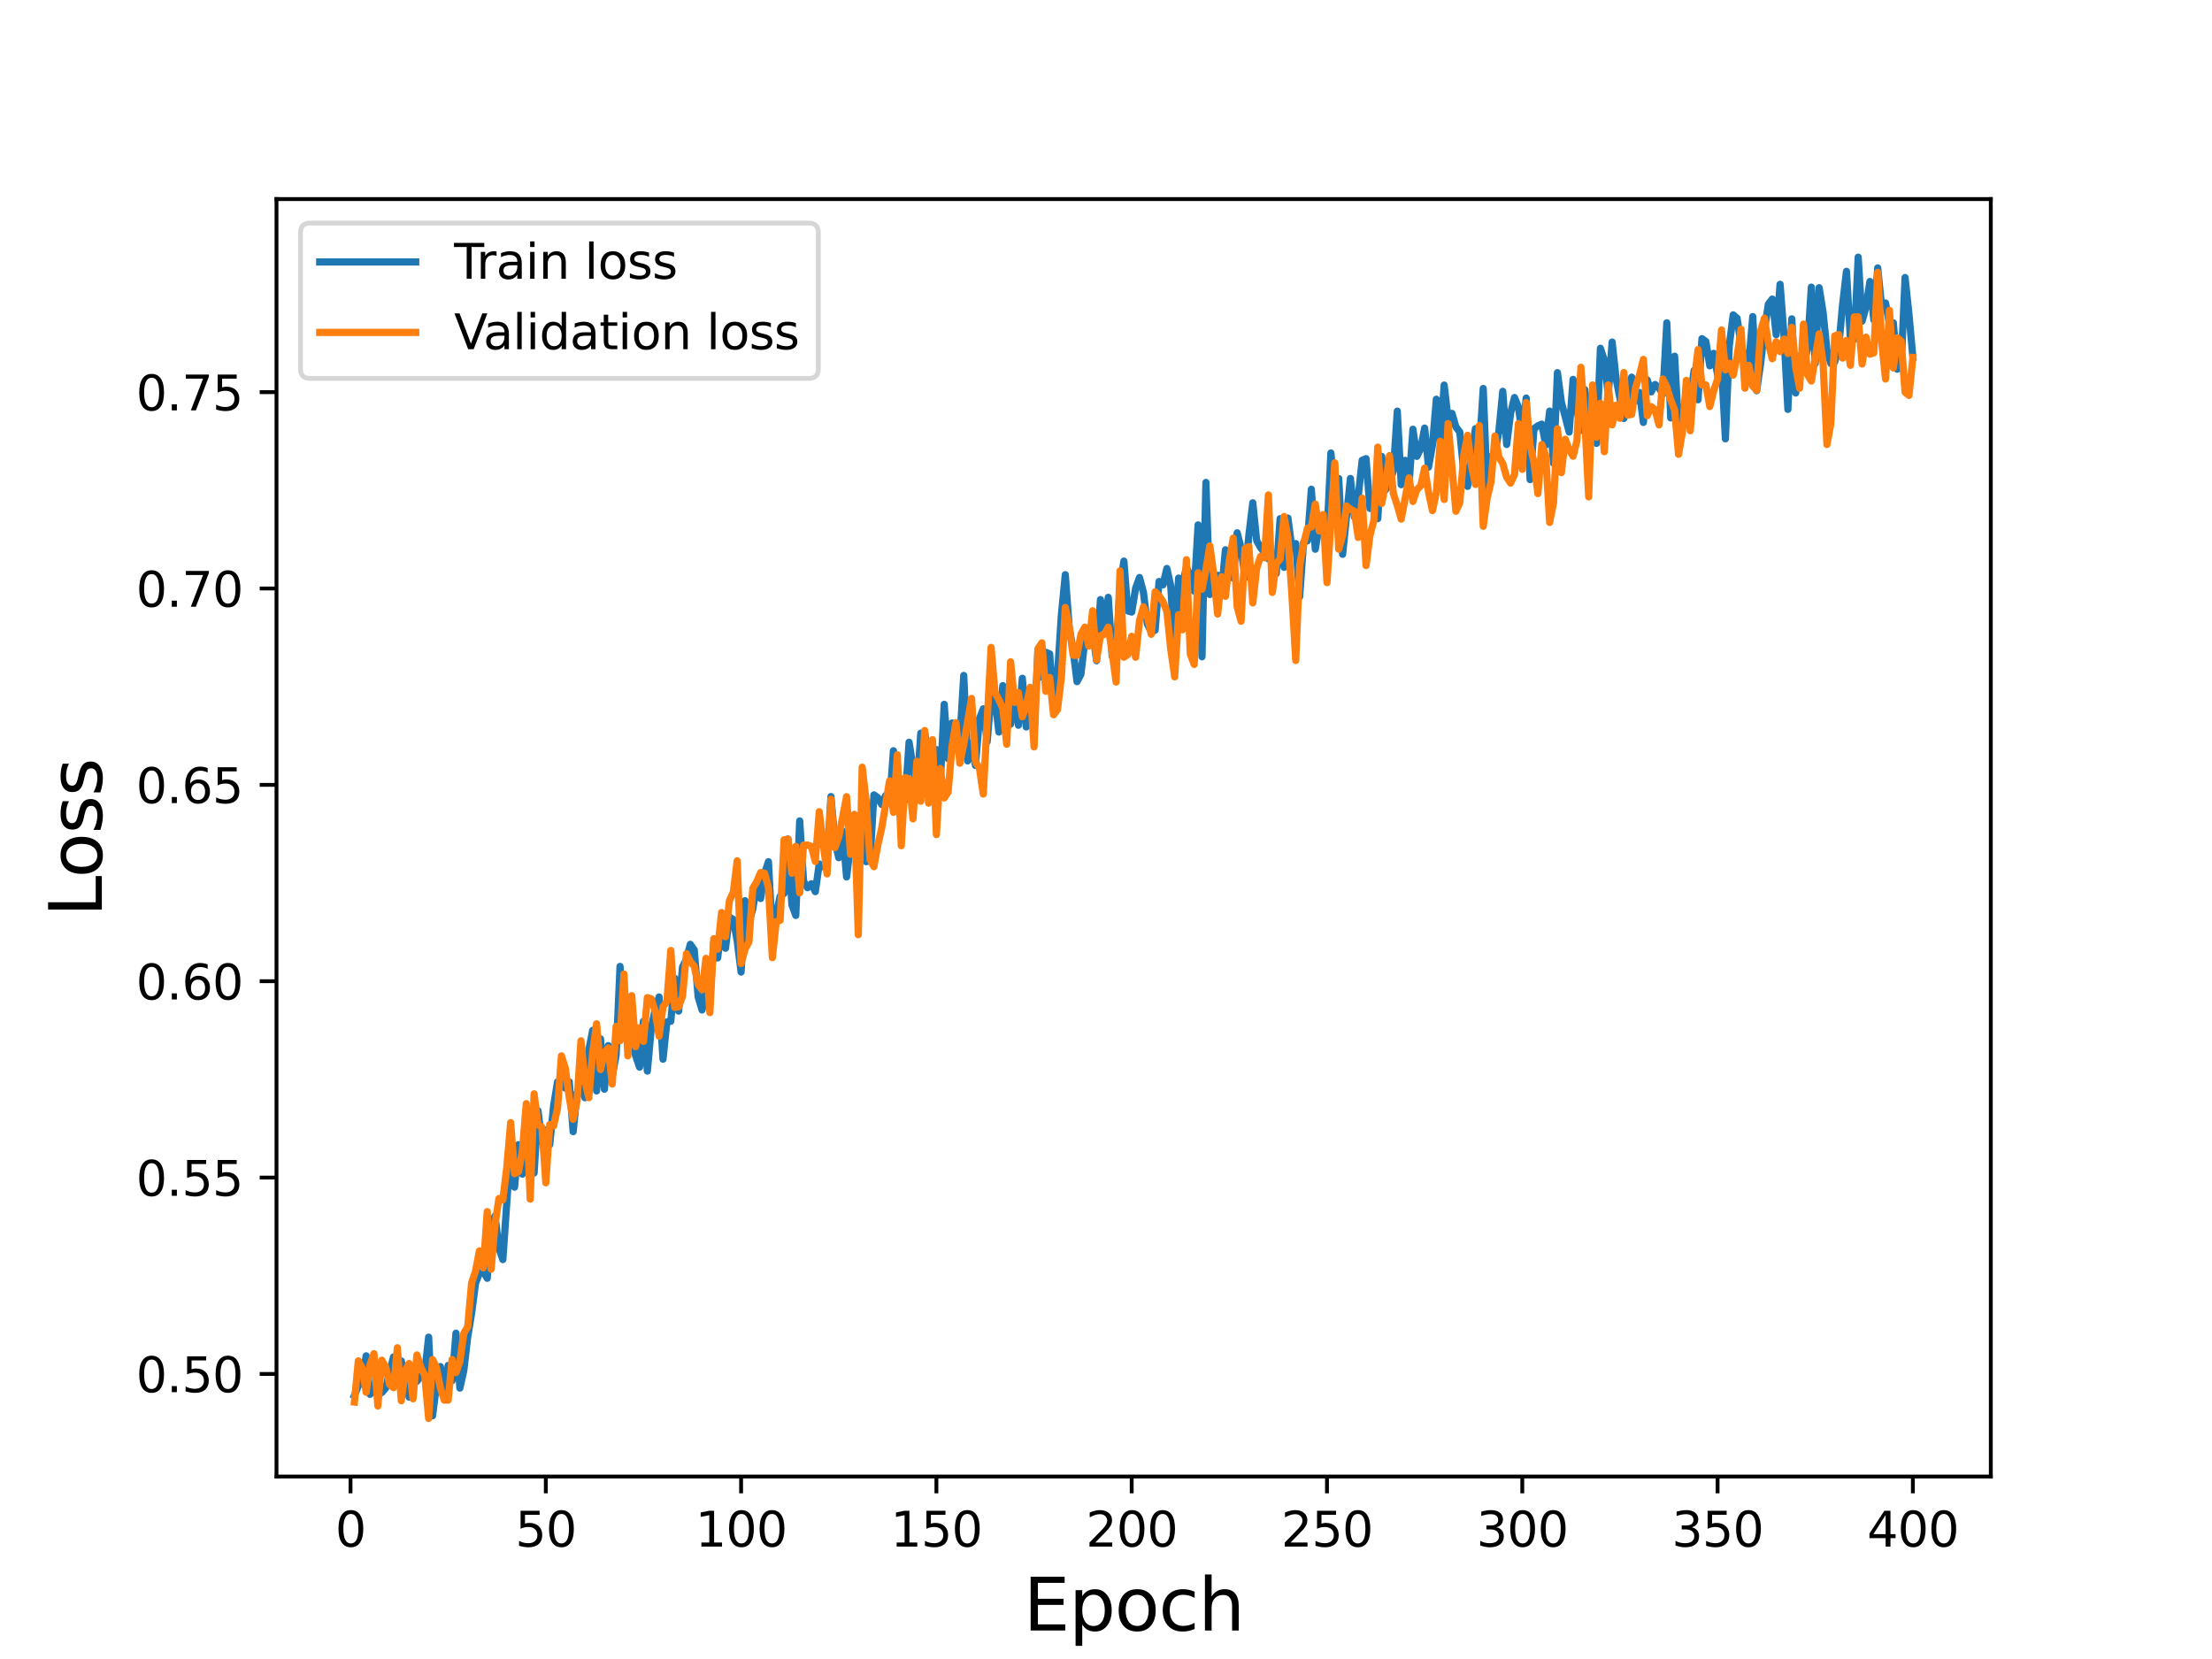 <?xml version="1.0" encoding="utf-8" standalone="no"?>
<!DOCTYPE svg PUBLIC "-//W3C//DTD SVG 1.1//EN"
  "http://www.w3.org/Graphics/SVG/1.1/DTD/svg11.dtd">
<svg height="345.6pt" version="1.1" viewBox="0 0 460.8 345.6" width="460.8pt" xmlns="http://www.w3.org/2000/svg" xmlns:xlink="http://www.w3.org/1999/xlink">
 <defs>
  <style type="text/css">*{stroke-linecap:butt;stroke-linejoin:round;}</style>
 </defs>
 <g id="figure_1">
  <g id="patch_1">
   <path d="M 0 345.6 
L 460.8 345.6 
L 460.8 0 
L 0 0 
z
" style="fill:#ffffff;"/>
  </g>
  <g id="axes_1">
   <g id="patch_2">
    <path d="M 57.6 307.584 
L 414.72 307.584 
L 414.72 41.472 
L 57.6 41.472 
z
" style="fill:#ffffff;"/>
   </g>
   <g id="matplotlib.axis_1">
    <g id="xtick_1">
     <g id="line2d_1">
      <defs>
       <path d="M 0 0 
L 0 3.5 
" id="ma754a94aaa" style="stroke:#000000;stroke-width:0.8;"/>
      </defs>
      <g>
       <use style="stroke:#000000;stroke-width:0.8;" x="73.019" xlink:href="#ma754a94aaa" y="307.584"/>
      </g>
     </g>
     <g id="text_1">
      <!-- 0 -->
      <g transform="translate(69.838 322.182)scale(0.1 -0.1)">
       <defs>
        <path d="M 2034 4250 
Q 1547 4250 1301 3770 
Q 1056 3291 1056 2328 
Q 1056 1369 1301 889 
Q 1547 409 2034 409 
Q 2525 409 2770 889 
Q 3016 1369 3016 2328 
Q 3016 3291 2770 3770 
Q 2525 4250 2034 4250 
z
M 2034 4750 
Q 2819 4750 3233 4129 
Q 3647 3509 3647 2328 
Q 3647 1150 3233 529 
Q 2819 -91 2034 -91 
Q 1250 -91 836 529 
Q 422 1150 422 2328 
Q 422 3509 836 4129 
Q 1250 4750 2034 4750 
z
" id="DejaVuSans-30" transform="scale(0.016)"/>
       </defs>
       <use xlink:href="#DejaVuSans-30"/>
      </g>
     </g>
    </g>
    <g id="xtick_2">
     <g id="line2d_2">
      <g>
       <use style="stroke:#000000;stroke-width:0.8;" x="113.703" xlink:href="#ma754a94aaa" y="307.584"/>
      </g>
     </g>
     <g id="text_2">
      <!-- 50 -->
      <g transform="translate(107.34 322.182)scale(0.1 -0.1)">
       <defs>
        <path d="M 691 4666 
L 3169 4666 
L 3169 4134 
L 1269 4134 
L 1269 2991 
Q 1406 3038 1543 3061 
Q 1681 3084 1819 3084 
Q 2600 3084 3056 2656 
Q 3513 2228 3513 1497 
Q 3513 744 3044 326 
Q 2575 -91 1722 -91 
Q 1428 -91 1123 -41 
Q 819 9 494 109 
L 494 744 
Q 775 591 1075 516 
Q 1375 441 1709 441 
Q 2250 441 2565 725 
Q 2881 1009 2881 1497 
Q 2881 1984 2565 2268 
Q 2250 2553 1709 2553 
Q 1456 2553 1204 2497 
Q 953 2441 691 2322 
L 691 4666 
z
" id="DejaVuSans-35" transform="scale(0.016)"/>
       </defs>
       <use xlink:href="#DejaVuSans-35"/>
       <use x="63.623" xlink:href="#DejaVuSans-30"/>
      </g>
     </g>
    </g>
    <g id="xtick_3">
     <g id="line2d_3">
      <g>
       <use style="stroke:#000000;stroke-width:0.8;" x="154.386" xlink:href="#ma754a94aaa" y="307.584"/>
      </g>
     </g>
     <g id="text_3">
      <!-- 100 -->
      <g transform="translate(144.842 322.182)scale(0.1 -0.1)">
       <defs>
        <path d="M 794 531 
L 1825 531 
L 1825 4091 
L 703 3866 
L 703 4441 
L 1819 4666 
L 2450 4666 
L 2450 531 
L 3481 531 
L 3481 0 
L 794 0 
L 794 531 
z
" id="DejaVuSans-31" transform="scale(0.016)"/>
       </defs>
       <use xlink:href="#DejaVuSans-31"/>
       <use x="63.623" xlink:href="#DejaVuSans-30"/>
       <use x="127.246" xlink:href="#DejaVuSans-30"/>
      </g>
     </g>
    </g>
    <g id="xtick_4">
     <g id="line2d_4">
      <g>
       <use style="stroke:#000000;stroke-width:0.8;" x="195.07" xlink:href="#ma754a94aaa" y="307.584"/>
      </g>
     </g>
     <g id="text_4">
      <!-- 150 -->
      <g transform="translate(185.526 322.182)scale(0.1 -0.1)">
       <use xlink:href="#DejaVuSans-31"/>
       <use x="63.623" xlink:href="#DejaVuSans-35"/>
       <use x="127.246" xlink:href="#DejaVuSans-30"/>
      </g>
     </g>
    </g>
    <g id="xtick_5">
     <g id="line2d_5">
      <g>
       <use style="stroke:#000000;stroke-width:0.8;" x="235.753" xlink:href="#ma754a94aaa" y="307.584"/>
      </g>
     </g>
     <g id="text_5">
      <!-- 200 -->
      <g transform="translate(226.209 322.182)scale(0.1 -0.1)">
       <defs>
        <path d="M 1228 531 
L 3431 531 
L 3431 0 
L 469 0 
L 469 531 
Q 828 903 1448 1529 
Q 2069 2156 2228 2338 
Q 2531 2678 2651 2914 
Q 2772 3150 2772 3378 
Q 2772 3750 2511 3984 
Q 2250 4219 1831 4219 
Q 1534 4219 1204 4116 
Q 875 4013 500 3803 
L 500 4441 
Q 881 4594 1212 4672 
Q 1544 4750 1819 4750 
Q 2544 4750 2975 4387 
Q 3406 4025 3406 3419 
Q 3406 3131 3298 2873 
Q 3191 2616 2906 2266 
Q 2828 2175 2409 1742 
Q 1991 1309 1228 531 
z
" id="DejaVuSans-32" transform="scale(0.016)"/>
       </defs>
       <use xlink:href="#DejaVuSans-32"/>
       <use x="63.623" xlink:href="#DejaVuSans-30"/>
       <use x="127.246" xlink:href="#DejaVuSans-30"/>
      </g>
     </g>
    </g>
    <g id="xtick_6">
     <g id="line2d_6">
      <g>
       <use style="stroke:#000000;stroke-width:0.8;" x="276.437" xlink:href="#ma754a94aaa" y="307.584"/>
      </g>
     </g>
     <g id="text_6">
      <!-- 250 -->
      <g transform="translate(266.893 322.182)scale(0.1 -0.1)">
       <use xlink:href="#DejaVuSans-32"/>
       <use x="63.623" xlink:href="#DejaVuSans-35"/>
       <use x="127.246" xlink:href="#DejaVuSans-30"/>
      </g>
     </g>
    </g>
    <g id="xtick_7">
     <g id="line2d_7">
      <g>
       <use style="stroke:#000000;stroke-width:0.8;" x="317.12" xlink:href="#ma754a94aaa" y="307.584"/>
      </g>
     </g>
     <g id="text_7">
      <!-- 300 -->
      <g transform="translate(307.576 322.182)scale(0.1 -0.1)">
       <defs>
        <path d="M 2597 2516 
Q 3050 2419 3304 2112 
Q 3559 1806 3559 1356 
Q 3559 666 3084 287 
Q 2609 -91 1734 -91 
Q 1441 -91 1130 -33 
Q 819 25 488 141 
L 488 750 
Q 750 597 1062 519 
Q 1375 441 1716 441 
Q 2309 441 2620 675 
Q 2931 909 2931 1356 
Q 2931 1769 2642 2001 
Q 2353 2234 1838 2234 
L 1294 2234 
L 1294 2753 
L 1863 2753 
Q 2328 2753 2575 2939 
Q 2822 3125 2822 3475 
Q 2822 3834 2567 4026 
Q 2313 4219 1838 4219 
Q 1578 4219 1281 4162 
Q 984 4106 628 3988 
L 628 4550 
Q 988 4650 1302 4700 
Q 1616 4750 1894 4750 
Q 2613 4750 3031 4423 
Q 3450 4097 3450 3541 
Q 3450 3153 3228 2886 
Q 3006 2619 2597 2516 
z
" id="DejaVuSans-33" transform="scale(0.016)"/>
       </defs>
       <use xlink:href="#DejaVuSans-33"/>
       <use x="63.623" xlink:href="#DejaVuSans-30"/>
       <use x="127.246" xlink:href="#DejaVuSans-30"/>
      </g>
     </g>
    </g>
    <g id="xtick_8">
     <g id="line2d_8">
      <g>
       <use style="stroke:#000000;stroke-width:0.8;" x="357.804" xlink:href="#ma754a94aaa" y="307.584"/>
      </g>
     </g>
     <g id="text_8">
      <!-- 350 -->
      <g transform="translate(348.26 322.182)scale(0.1 -0.1)">
       <use xlink:href="#DejaVuSans-33"/>
       <use x="63.623" xlink:href="#DejaVuSans-35"/>
       <use x="127.246" xlink:href="#DejaVuSans-30"/>
      </g>
     </g>
    </g>
    <g id="xtick_9">
     <g id="line2d_9">
      <g>
       <use style="stroke:#000000;stroke-width:0.8;" x="398.487" xlink:href="#ma754a94aaa" y="307.584"/>
      </g>
     </g>
     <g id="text_9">
      <!-- 400 -->
      <g transform="translate(388.944 322.182)scale(0.1 -0.1)">
       <defs>
        <path d="M 2419 4116 
L 825 1625 
L 2419 1625 
L 2419 4116 
z
M 2253 4666 
L 3047 4666 
L 3047 1625 
L 3713 1625 
L 3713 1100 
L 3047 1100 
L 3047 0 
L 2419 0 
L 2419 1100 
L 313 1100 
L 313 1709 
L 2253 4666 
z
" id="DejaVuSans-34" transform="scale(0.016)"/>
       </defs>
       <use xlink:href="#DejaVuSans-34"/>
       <use x="63.623" xlink:href="#DejaVuSans-30"/>
       <use x="127.246" xlink:href="#DejaVuSans-30"/>
      </g>
     </g>
    </g>
    <g id="text_10">
     <!-- Epoch -->
     <g transform="translate(213.194 339.66)scale(0.15 -0.15)">
      <defs>
       <path d="M 628 4666 
L 3578 4666 
L 3578 4134 
L 1259 4134 
L 1259 2753 
L 3481 2753 
L 3481 2222 
L 1259 2222 
L 1259 531 
L 3634 531 
L 3634 0 
L 628 0 
L 628 4666 
z
" id="DejaVuSans-45" transform="scale(0.016)"/>
       <path d="M 1159 525 
L 1159 -1331 
L 581 -1331 
L 581 3500 
L 1159 3500 
L 1159 2969 
Q 1341 3281 1617 3432 
Q 1894 3584 2278 3584 
Q 2916 3584 3314 3078 
Q 3713 2572 3713 1747 
Q 3713 922 3314 415 
Q 2916 -91 2278 -91 
Q 1894 -91 1617 61 
Q 1341 213 1159 525 
z
M 3116 1747 
Q 3116 2381 2855 2742 
Q 2594 3103 2138 3103 
Q 1681 3103 1420 2742 
Q 1159 2381 1159 1747 
Q 1159 1113 1420 752 
Q 1681 391 2138 391 
Q 2594 391 2855 752 
Q 3116 1113 3116 1747 
z
" id="DejaVuSans-70" transform="scale(0.016)"/>
       <path d="M 1959 3097 
Q 1497 3097 1228 2736 
Q 959 2375 959 1747 
Q 959 1119 1226 758 
Q 1494 397 1959 397 
Q 2419 397 2687 759 
Q 2956 1122 2956 1747 
Q 2956 2369 2687 2733 
Q 2419 3097 1959 3097 
z
M 1959 3584 
Q 2709 3584 3137 3096 
Q 3566 2609 3566 1747 
Q 3566 888 3137 398 
Q 2709 -91 1959 -91 
Q 1206 -91 779 398 
Q 353 888 353 1747 
Q 353 2609 779 3096 
Q 1206 3584 1959 3584 
z
" id="DejaVuSans-6f" transform="scale(0.016)"/>
       <path d="M 3122 3366 
L 3122 2828 
Q 2878 2963 2633 3030 
Q 2388 3097 2138 3097 
Q 1578 3097 1268 2742 
Q 959 2388 959 1747 
Q 959 1106 1268 751 
Q 1578 397 2138 397 
Q 2388 397 2633 464 
Q 2878 531 3122 666 
L 3122 134 
Q 2881 22 2623 -34 
Q 2366 -91 2075 -91 
Q 1284 -91 818 406 
Q 353 903 353 1747 
Q 353 2603 823 3093 
Q 1294 3584 2113 3584 
Q 2378 3584 2631 3529 
Q 2884 3475 3122 3366 
z
" id="DejaVuSans-63" transform="scale(0.016)"/>
       <path d="M 3513 2113 
L 3513 0 
L 2938 0 
L 2938 2094 
Q 2938 2591 2744 2837 
Q 2550 3084 2163 3084 
Q 1697 3084 1428 2787 
Q 1159 2491 1159 1978 
L 1159 0 
L 581 0 
L 581 4863 
L 1159 4863 
L 1159 2956 
Q 1366 3272 1645 3428 
Q 1925 3584 2291 3584 
Q 2894 3584 3203 3211 
Q 3513 2838 3513 2113 
z
" id="DejaVuSans-68" transform="scale(0.016)"/>
      </defs>
      <use xlink:href="#DejaVuSans-45"/>
      <use x="63.184" xlink:href="#DejaVuSans-70"/>
      <use x="126.66" xlink:href="#DejaVuSans-6f"/>
      <use x="187.842" xlink:href="#DejaVuSans-63"/>
      <use x="242.822" xlink:href="#DejaVuSans-68"/>
     </g>
    </g>
   </g>
   <g id="matplotlib.axis_2">
    <g id="ytick_1">
     <g id="line2d_10">
      <defs>
       <path d="M 0 0 
L -3.5 0 
" id="mbd2eccfd4d" style="stroke:#000000;stroke-width:0.8;"/>
      </defs>
      <g>
       <use style="stroke:#000000;stroke-width:0.8;" x="57.6" xlink:href="#mbd2eccfd4d" y="286.216"/>
      </g>
     </g>
     <g id="text_11">
      <!-- 0.50 -->
      <g transform="translate(28.334 290.015)scale(0.1 -0.1)">
       <defs>
        <path d="M 684 794 
L 1344 794 
L 1344 0 
L 684 0 
L 684 794 
z
" id="DejaVuSans-2e" transform="scale(0.016)"/>
       </defs>
       <use xlink:href="#DejaVuSans-30"/>
       <use x="63.623" xlink:href="#DejaVuSans-2e"/>
       <use x="95.41" xlink:href="#DejaVuSans-35"/>
       <use x="159.033" xlink:href="#DejaVuSans-30"/>
      </g>
     </g>
    </g>
    <g id="ytick_2">
     <g id="line2d_11">
      <g>
       <use style="stroke:#000000;stroke-width:0.8;" x="57.6" xlink:href="#mbd2eccfd4d" y="245.311"/>
      </g>
     </g>
     <g id="text_12">
      <!-- 0.55 -->
      <g transform="translate(28.334 249.11)scale(0.1 -0.1)">
       <use xlink:href="#DejaVuSans-30"/>
       <use x="63.623" xlink:href="#DejaVuSans-2e"/>
       <use x="95.41" xlink:href="#DejaVuSans-35"/>
       <use x="159.033" xlink:href="#DejaVuSans-35"/>
      </g>
     </g>
    </g>
    <g id="ytick_3">
     <g id="line2d_12">
      <g>
       <use style="stroke:#000000;stroke-width:0.8;" x="57.6" xlink:href="#mbd2eccfd4d" y="204.406"/>
      </g>
     </g>
     <g id="text_13">
      <!-- 0.60 -->
      <g transform="translate(28.334 208.205)scale(0.1 -0.1)">
       <defs>
        <path d="M 2113 2584 
Q 1688 2584 1439 2293 
Q 1191 2003 1191 1497 
Q 1191 994 1439 701 
Q 1688 409 2113 409 
Q 2538 409 2786 701 
Q 3034 994 3034 1497 
Q 3034 2003 2786 2293 
Q 2538 2584 2113 2584 
z
M 3366 4563 
L 3366 3988 
Q 3128 4100 2886 4159 
Q 2644 4219 2406 4219 
Q 1781 4219 1451 3797 
Q 1122 3375 1075 2522 
Q 1259 2794 1537 2939 
Q 1816 3084 2150 3084 
Q 2853 3084 3261 2657 
Q 3669 2231 3669 1497 
Q 3669 778 3244 343 
Q 2819 -91 2113 -91 
Q 1303 -91 875 529 
Q 447 1150 447 2328 
Q 447 3434 972 4092 
Q 1497 4750 2381 4750 
Q 2619 4750 2861 4703 
Q 3103 4656 3366 4563 
z
" id="DejaVuSans-36" transform="scale(0.016)"/>
       </defs>
       <use xlink:href="#DejaVuSans-30"/>
       <use x="63.623" xlink:href="#DejaVuSans-2e"/>
       <use x="95.41" xlink:href="#DejaVuSans-36"/>
       <use x="159.033" xlink:href="#DejaVuSans-30"/>
      </g>
     </g>
    </g>
    <g id="ytick_4">
     <g id="line2d_13">
      <g>
       <use style="stroke:#000000;stroke-width:0.8;" x="57.6" xlink:href="#mbd2eccfd4d" y="163.501"/>
      </g>
     </g>
     <g id="text_14">
      <!-- 0.65 -->
      <g transform="translate(28.334 167.3)scale(0.1 -0.1)">
       <use xlink:href="#DejaVuSans-30"/>
       <use x="63.623" xlink:href="#DejaVuSans-2e"/>
       <use x="95.41" xlink:href="#DejaVuSans-36"/>
       <use x="159.033" xlink:href="#DejaVuSans-35"/>
      </g>
     </g>
    </g>
    <g id="ytick_5">
     <g id="line2d_14">
      <g>
       <use style="stroke:#000000;stroke-width:0.8;" x="57.6" xlink:href="#mbd2eccfd4d" y="122.596"/>
      </g>
     </g>
     <g id="text_15">
      <!-- 0.70 -->
      <g transform="translate(28.334 126.395)scale(0.1 -0.1)">
       <defs>
        <path d="M 525 4666 
L 3525 4666 
L 3525 4397 
L 1831 0 
L 1172 0 
L 2766 4134 
L 525 4134 
L 525 4666 
z
" id="DejaVuSans-37" transform="scale(0.016)"/>
       </defs>
       <use xlink:href="#DejaVuSans-30"/>
       <use x="63.623" xlink:href="#DejaVuSans-2e"/>
       <use x="95.41" xlink:href="#DejaVuSans-37"/>
       <use x="159.033" xlink:href="#DejaVuSans-30"/>
      </g>
     </g>
    </g>
    <g id="ytick_6">
     <g id="line2d_15">
      <g>
       <use style="stroke:#000000;stroke-width:0.8;" x="57.6" xlink:href="#mbd2eccfd4d" y="81.691"/>
      </g>
     </g>
     <g id="text_16">
      <!-- 0.75 -->
      <g transform="translate(28.334 85.49)scale(0.1 -0.1)">
       <use xlink:href="#DejaVuSans-30"/>
       <use x="63.623" xlink:href="#DejaVuSans-2e"/>
       <use x="95.41" xlink:href="#DejaVuSans-37"/>
       <use x="159.033" xlink:href="#DejaVuSans-35"/>
      </g>
     </g>
    </g>
    <g id="text_17">
     <!-- Loss -->
     <g transform="translate(21.215 190.979)rotate(-90)scale(0.15 -0.15)">
      <defs>
       <path d="M 628 4666 
L 1259 4666 
L 1259 531 
L 3531 531 
L 3531 0 
L 628 0 
L 628 4666 
z
" id="DejaVuSans-4c" transform="scale(0.016)"/>
       <path d="M 2834 3397 
L 2834 2853 
Q 2591 2978 2328 3040 
Q 2066 3103 1784 3103 
Q 1356 3103 1142 2972 
Q 928 2841 928 2578 
Q 928 2378 1081 2264 
Q 1234 2150 1697 2047 
L 1894 2003 
Q 2506 1872 2764 1633 
Q 3022 1394 3022 966 
Q 3022 478 2636 193 
Q 2250 -91 1575 -91 
Q 1294 -91 989 -36 
Q 684 19 347 128 
L 347 722 
Q 666 556 975 473 
Q 1284 391 1588 391 
Q 1994 391 2212 530 
Q 2431 669 2431 922 
Q 2431 1156 2273 1281 
Q 2116 1406 1581 1522 
L 1381 1569 
Q 847 1681 609 1914 
Q 372 2147 372 2553 
Q 372 3047 722 3315 
Q 1072 3584 1716 3584 
Q 2034 3584 2315 3537 
Q 2597 3491 2834 3397 
z
" id="DejaVuSans-73" transform="scale(0.016)"/>
      </defs>
      <use xlink:href="#DejaVuSans-4c"/>
      <use x="53.963" xlink:href="#DejaVuSans-6f"/>
      <use x="115.145" xlink:href="#DejaVuSans-73"/>
      <use x="167.244" xlink:href="#DejaVuSans-73"/>
     </g>
    </g>
   </g>
   <g id="line2d_16">
    <path clip-path="url(#p1523421ad4)" d="M 73.833 290.697 
L 74.646 288.692 
L 75.46 287.395 
L 76.274 282.443 
L 77.087 290.461 
L 78.715 288.457 
L 79.528 290.107 
L 80.342 289.164 
L 81.969 282.679 
L 82.783 288.457 
L 83.597 283.504 
L 84.41 287.631 
L 85.224 291.051 
L 86.038 287.867 
L 86.851 287.749 
L 87.665 286.688 
L 88.479 285.862 
L 89.292 278.552 
L 90.106 294.942 
L 90.92 288.575 
L 91.733 284.683 
L 92.547 289.4 
L 93.361 284.447 
L 94.174 287.631 
L 94.988 277.726 
L 95.802 289.164 
L 96.616 285.509 
L 97.429 278.552 
L 98.243 273.599 
L 99.057 267.35 
L 99.87 265.227 
L 100.684 264.873 
L 101.498 266.288 
L 102.311 254.968 
L 103.125 253.318 
L 103.939 260.039 
L 104.752 262.397 
L 106.38 238.932 
L 107.193 247.304 
L 108.007 238.46 
L 108.821 244.592 
L 109.634 235.748 
L 110.448 235.866 
L 111.262 244.356 
L 112.075 231.385 
L 112.889 237.871 
L 113.703 235.394 
L 114.516 238.46 
L 115.33 230.324 
L 116.144 225.372 
L 116.957 225.725 
L 117.771 226.669 
L 118.585 225.372 
L 119.398 235.748 
L 120.212 227.73 
L 121.026 226.551 
L 121.839 228.673 
L 122.653 218.768 
L 123.467 214.641 
L 124.28 227.258 
L 125.094 216.41 
L 125.908 226.904 
L 126.721 217.825 
L 127.535 224.192 
L 128.349 219.83 
L 129.162 201.317 
L 129.976 214.052 
L 130.79 215.349 
L 131.603 216.292 
L 132.417 219.947 
L 133.231 222.306 
L 134.044 212.755 
L 134.858 223.131 
L 135.672 214.17 
L 136.485 210.278 
L 137.299 207.684 
L 138.113 220.655 
L 138.926 212.872 
L 139.74 212.755 
L 140.554 203.793 
L 141.367 210.632 
L 142.181 201.435 
L 142.995 199.784 
L 143.808 196.718 
L 144.622 197.897 
L 145.436 207.684 
L 146.249 210.396 
L 147.063 206.387 
L 147.877 208.274 
L 148.69 196.246 
L 149.504 199.548 
L 150.318 192.591 
L 151.131 197.543 
L 151.945 191.058 
L 152.759 191.53 
L 153.572 196.01 
L 154.386 202.496 
L 155.2 187.638 
L 156.013 192.237 
L 156.827 189.289 
L 157.641 184.455 
L 158.454 187.167 
L 159.268 181.978 
L 160.082 179.502 
L 160.895 194.949 
L 161.709 190.351 
L 162.523 186.695 
L 163.336 186.106 
L 164.15 174.786 
L 164.964 188.464 
L 165.777 190.704 
L 166.591 171.012 
L 167.405 183.629 
L 168.219 184.926 
L 169.032 184.101 
L 169.846 185.752 
L 170.66 179.974 
L 171.473 180.563 
L 172.287 179.856 
L 173.101 165.942 
L 173.914 175.257 
L 174.728 178.677 
L 175.542 173.135 
L 176.355 182.686 
L 177.169 176.083 
L 178.796 171.838 
L 179.61 172.545 
L 180.424 179.502 
L 181.237 179.266 
L 182.051 165.588 
L 182.865 166.178 
L 183.678 167.593 
L 184.492 165.706 
L 185.306 167.357 
L 186.119 156.391 
L 186.933 162.758 
L 187.747 166.296 
L 188.56 166.649 
L 189.374 154.622 
L 191.001 164.763 
L 191.815 152.735 
L 192.629 152.617 
L 193.442 157.688 
L 194.256 156.391 
L 195.07 156.155 
L 195.883 162.994 
L 196.697 146.722 
L 197.511 158.042 
L 198.324 150.613 
L 199.138 156.037 
L 199.952 154.15 
L 200.765 140.708 
L 201.579 158.513 
L 202.393 154.858 
L 203.206 159.457 
L 204.02 149.787 
L 204.834 147.665 
L 205.647 154.504 
L 206.461 144.953 
L 207.275 145.66 
L 208.088 152.499 
L 208.902 142.83 
L 209.716 145.071 
L 210.529 150.849 
L 211.343 144.245 
L 212.157 151.084 
L 212.97 141.297 
L 213.784 151.438 
L 214.598 146.604 
L 215.411 152.735 
L 216.225 135.402 
L 217.039 141.062 
L 217.852 135.873 
L 218.666 136.227 
L 219.48 147.665 
L 220.293 140.472 
L 221.107 128.091 
L 221.921 119.719 
L 222.734 130.685 
L 223.548 135.402 
L 224.362 142.005 
L 225.175 140.472 
L 225.989 133.397 
L 226.803 132.336 
L 227.616 131.51 
L 228.43 137.642 
L 229.244 124.907 
L 230.057 130.803 
L 230.871 124.435 
L 231.685 136.699 
L 232.498 136.345 
L 233.312 122.195 
L 234.126 116.889 
L 234.939 127.265 
L 235.753 127.501 
L 236.567 122.549 
L 237.381 120.308 
L 238.194 123.374 
L 239.008 129.978 
L 239.822 131.628 
L 240.635 131.275 
L 241.449 121.134 
L 242.263 121.841 
L 243.076 118.422 
L 243.89 122.077 
L 244.704 135.873 
L 245.517 120.426 
L 246.331 121.723 
L 247.145 118.186 
L 247.958 119.955 
L 248.772 123.138 
L 249.586 109.342 
L 250.399 136.817 
L 251.213 100.499 
L 252.027 123.846 
L 252.84 120.898 
L 253.654 119.837 
L 254.468 123.256 
L 255.281 114.531 
L 256.095 117.007 
L 256.909 120.426 
L 257.722 110.993 
L 258.536 114.177 
L 259.35 120.308 
L 260.163 111.465 
L 260.977 104.744 
L 261.791 112.644 
L 262.604 114.059 
L 263.418 115.12 
L 264.232 116.417 
L 265.045 116.063 
L 265.859 119.483 
L 266.673 108.045 
L 267.486 118.186 
L 268.3 107.927 
L 269.114 114.177 
L 269.927 113.233 
L 270.741 124.318 
L 271.555 112.998 
L 272.368 112.644 
L 273.182 101.914 
L 273.996 114.413 
L 274.809 109.578 
L 275.623 109.932 
L 276.437 111.583 
L 277.25 94.367 
L 278.064 102.857 
L 278.878 99.673 
L 279.691 115.474 
L 281.319 99.673 
L 282.132 107.691 
L 282.946 103.446 
L 283.76 95.9 
L 284.573 95.546 
L 285.387 105.923 
L 286.201 104.508 
L 287.014 108.045 
L 287.828 95.074 
L 288.642 102.031 
L 289.455 100.616 
L 290.269 98.022 
L 291.083 85.641 
L 291.896 100.97 
L 292.71 95.9 
L 293.524 100.97 
L 294.337 89.414 
L 295.151 95.074 
L 295.965 93.424 
L 296.778 89.179 
L 297.592 97.315 
L 298.406 92.716 
L 299.219 83.165 
L 300.033 92.244 
L 300.847 80.217 
L 301.66 87.292 
L 302.474 86.113 
L 303.288 88.943 
L 304.101 90.004 
L 304.915 98.14 
L 305.729 101.324 
L 307.356 89.297 
L 308.17 93.895 
L 308.984 80.925 
L 309.797 102.031 
L 310.611 95.192 
L 311.425 94.367 
L 312.238 89.886 
L 313.052 81.514 
L 313.866 92.598 
L 314.679 86.113 
L 315.493 82.811 
L 316.307 84.816 
L 317.12 90.358 
L 317.934 82.929 
L 318.748 99.909 
L 319.561 89.297 
L 320.375 88.707 
L 321.189 88.353 
L 322.002 92.716 
L 322.816 85.641 
L 323.63 96.489 
L 324.443 77.623 
L 325.257 83.754 
L 326.884 90.004 
L 327.698 79.038 
L 328.512 85.523 
L 329.325 89.65 
L 330.139 81.16 
L 330.953 86.584 
L 331.766 89.179 
L 332.58 92.362 
L 333.394 72.552 
L 334.207 75.029 
L 335.021 82.222 
L 335.835 71.255 
L 336.648 78.802 
L 338.276 87.174 
L 339.089 81.986 
L 339.903 78.566 
L 340.717 83.519 
L 341.53 81.75 
L 342.344 87.999 
L 343.158 79.156 
L 343.971 81.632 
L 344.785 80.099 
L 345.599 80.807 
L 346.412 82.104 
L 347.226 67.246 
L 348.04 87.056 
L 348.853 74.203 
L 349.667 88.943 
L 350.481 86.82 
L 351.294 82.104 
L 352.108 82.811 
L 352.922 77.151 
L 353.735 83.283 
L 354.549 70.548 
L 355.363 71.137 
L 356.176 76.208 
L 356.99 73.614 
L 357.804 78.095 
L 358.617 76.208 
L 359.431 91.419 
L 360.245 71.963 
L 361.058 65.595 
L 361.872 66.303 
L 362.686 71.845 
L 363.499 74.793 
L 364.313 75.618 
L 365.127 65.949 
L 365.94 81.396 
L 366.754 75.854 
L 367.568 68.661 
L 368.381 63.355 
L 369.195 62.294 
L 370.009 69.722 
L 370.822 59.228 
L 371.636 69.84 
L 372.45 85.287 
L 373.263 66.421 
L 374.077 81.868 
L 374.891 74.203 
L 375.704 76.444 
L 376.518 72.67 
L 377.332 59.818 
L 378.146 75.736 
L 378.959 59.935 
L 379.773 65.006 
L 380.587 73.024 
L 381.4 75.736 
L 382.214 75.382 
L 383.028 72.435 
L 383.841 63.473 
L 384.655 56.516 
L 385.469 70.548 
L 386.282 70.666 
L 387.096 53.568 
L 387.91 66.893 
L 388.723 63.945 
L 389.537 58.638 
L 390.351 66.657 
L 391.164 55.808 
L 391.978 63.945 
L 392.792 63.119 
L 393.605 67.364 
L 394.419 67.246 
L 395.233 76.915 
L 396.046 76.208 
L 396.86 57.813 
L 397.674 65.478 
L 398.487 74.439 
L 398.487 74.439 
" style="fill:none;stroke:#1f77b4;stroke-linecap:square;stroke-width:1.5;"/>
   </g>
   <g id="line2d_17">
    <path clip-path="url(#p1523421ad4)" d="M 73.833 292.079 
L 74.646 283.489 
L 75.46 284.989 
L 76.274 290.034 
L 77.087 284.307 
L 77.901 281.989 
L 78.715 292.897 
L 79.528 283.353 
L 80.342 284.716 
L 81.156 288.398 
L 81.969 289.08 
L 82.783 280.762 
L 83.597 291.807 
L 84.41 285.534 
L 85.224 284.035 
L 86.038 291.397 
L 86.851 282.262 
L 87.665 284.853 
L 88.479 286.489 
L 89.292 295.488 
L 90.106 283.216 
L 90.92 284.853 
L 91.733 289.08 
L 92.547 291.67 
L 93.361 291.67 
L 94.174 283.216 
L 94.988 285.943 
L 95.802 283.626 
L 96.616 277.762 
L 97.429 276.399 
L 98.243 267.264 
L 99.057 264.809 
L 99.87 260.582 
L 100.684 264.127 
L 101.498 252.401 
L 102.311 264.4 
L 103.125 254.992 
L 103.939 249.674 
L 104.752 249.947 
L 105.566 243.266 
L 106.38 233.858 
L 107.193 244.493 
L 108.007 244.084 
L 108.821 239.857 
L 109.634 229.904 
L 110.448 249.811 
L 111.262 227.858 
L 112.075 234.267 
L 112.889 234.812 
L 113.703 246.402 
L 114.516 234.267 
L 115.33 234.539 
L 116.144 230.858 
L 116.957 219.95 
L 117.771 222.541 
L 118.585 228.676 
L 119.398 233.176 
L 120.212 229.358 
L 121.026 216.814 
L 121.839 224.995 
L 122.653 228.676 
L 123.467 219.268 
L 124.28 213.269 
L 125.094 222.813 
L 125.908 219.268 
L 126.721 218.314 
L 127.535 225.813 
L 128.349 213.814 
L 129.162 216.814 
L 129.976 202.906 
L 130.79 219.95 
L 131.603 207.406 
L 132.417 218.041 
L 133.231 214.087 
L 134.044 216.95 
L 134.858 207.815 
L 135.672 208.088 
L 136.485 210.678 
L 137.299 215.86 
L 138.113 209.724 
L 138.926 208.633 
L 139.74 197.998 
L 140.554 209.86 
L 141.367 209.724 
L 142.181 207.542 
L 142.995 198.679 
L 143.808 200.316 
L 144.622 201.27 
L 145.436 205.088 
L 146.249 206.179 
L 147.063 199.634 
L 147.877 210.951 
L 148.69 195.543 
L 149.504 197.725 
L 150.318 190.089 
L 151.131 195.134 
L 151.945 187.635 
L 152.759 185.862 
L 153.572 179.318 
L 154.386 200.725 
L 155.2 197.725 
L 156.013 196.225 
L 156.827 185.044 
L 157.641 183.681 
L 158.454 181.772 
L 159.268 181.908 
L 160.082 184.908 
L 160.895 199.497 
L 161.709 191.998 
L 162.523 191.726 
L 163.336 174.954 
L 164.15 174.818 
L 164.964 181.908 
L 165.777 176.318 
L 166.591 185.999 
L 167.405 176.045 
L 168.219 176.045 
L 169.032 176.318 
L 169.846 179.454 
L 170.66 169.091 
L 172.287 182.045 
L 173.101 166.501 
L 173.914 176.591 
L 174.728 174.409 
L 176.355 165.955 
L 177.169 177.954 
L 177.983 169.637 
L 178.796 194.725 
L 179.61 159.82 
L 180.424 166.773 
L 181.237 179.045 
L 182.051 180.545 
L 182.865 176.045 
L 183.678 172.5 
L 185.306 162.683 
L 186.119 169.228 
L 186.933 157.229 
L 187.747 176.182 
L 188.56 162.001 
L 189.374 162.274 
L 190.188 170.591 
L 191.001 158.592 
L 191.815 166.91 
L 192.629 152.184 
L 193.442 167.319 
L 194.256 154.093 
L 195.07 173.864 
L 195.883 160.092 
L 196.697 166.228 
L 197.511 165.001 
L 198.324 155.456 
L 199.138 150.548 
L 199.952 159.001 
L 200.765 155.047 
L 202.393 145.503 
L 203.206 158.729 
L 204.02 159.956 
L 204.834 165.41 
L 206.461 134.868 
L 207.275 144.276 
L 208.088 145.776 
L 208.902 147.548 
L 209.716 155.047 
L 210.529 137.867 
L 211.343 146.321 
L 212.157 144.276 
L 212.97 149.321 
L 213.784 147.139 
L 214.598 143.185 
L 215.411 155.593 
L 216.225 135.14 
L 217.039 133.913 
L 217.852 144.003 
L 218.666 141.14 
L 219.48 148.912 
L 220.293 147.821 
L 221.107 141.14 
L 221.921 126.55 
L 222.734 130.504 
L 223.548 136.504 
L 224.362 136.504 
L 225.175 132.141 
L 225.989 130.641 
L 226.803 134.595 
L 227.616 127.232 
L 228.43 137.458 
L 229.244 132.413 
L 230.057 132.141 
L 230.871 130.641 
L 231.685 135.958 
L 232.498 142.094 
L 233.312 118.915 
L 234.126 136.913 
L 234.939 136.367 
L 235.753 132.55 
L 236.567 136.913 
L 237.381 129.277 
L 238.194 126.414 
L 239.008 128.323 
L 239.822 132.141 
L 240.635 123.278 
L 241.449 124.096 
L 242.263 125.323 
L 243.076 127.368 
L 243.89 135.277 
L 244.704 141.003 
L 245.517 128.05 
L 246.331 131.186 
L 247.145 116.597 
L 247.958 136.231 
L 248.772 138.413 
L 249.586 119.324 
L 250.399 122.732 
L 251.213 118.642 
L 252.027 113.733 
L 252.84 119.596 
L 253.654 127.914 
L 254.468 120.142 
L 255.281 124.232 
L 256.095 116.733 
L 256.909 112.097 
L 257.722 126.414 
L 258.536 129.414 
L 259.35 114.279 
L 260.163 113.87 
L 260.977 125.596 
L 261.791 118.369 
L 262.604 115.915 
L 263.418 116.188 
L 264.232 103.098 
L 265.045 123.414 
L 265.859 117.415 
L 266.673 116.46 
L 267.486 107.597 
L 268.3 111.961 
L 269.114 123.687 
L 269.927 137.595 
L 270.741 117.824 
L 271.555 113.324 
L 272.368 110.052 
L 273.182 109.779 
L 273.996 105.007 
L 274.809 110.597 
L 275.623 107.188 
L 276.437 121.369 
L 278.064 96.417 
L 278.878 114.415 
L 279.691 111.552 
L 280.505 105.416 
L 281.319 106.098 
L 282.132 106.507 
L 282.946 111.961 
L 283.76 103.78 
L 284.573 117.824 
L 285.387 111.552 
L 286.201 108.416 
L 287.014 93.144 
L 287.828 104.87 
L 288.642 100.78 
L 289.455 94.917 
L 290.269 102.825 
L 291.083 105.28 
L 291.896 108.143 
L 293.524 99.553 
L 294.337 104.461 
L 295.151 102.007 
L 295.965 101.189 
L 296.778 97.508 
L 297.592 102.553 
L 298.406 106.37 
L 299.219 102.553 
L 300.033 91.917 
L 300.847 104.052 
L 301.66 88.236 
L 303.288 106.507 
L 304.101 104.734 
L 304.915 94.917 
L 305.729 90.69 
L 306.543 97.099 
L 307.356 100.916 
L 308.17 88.645 
L 308.984 109.643 
L 309.797 103.78 
L 310.611 100.371 
L 311.425 90.826 
L 312.238 95.19 
L 313.052 96.553 
L 313.866 99.416 
L 314.679 100.644 
L 315.493 98.871 
L 316.307 88.236 
L 317.12 97.78 
L 317.934 83.873 
L 318.748 92.735 
L 319.561 96.417 
L 320.375 102.825 
L 321.189 92.599 
L 322.002 94.917 
L 322.816 108.825 
L 323.63 104.734 
L 324.443 89.327 
L 325.257 98.462 
L 326.071 91.508 
L 326.884 93.69 
L 327.698 95.053 
L 328.512 91.781 
L 329.325 76.51 
L 330.139 87.418 
L 330.953 103.507 
L 331.766 80.191 
L 332.58 91.099 
L 333.394 84.009 
L 334.207 94.099 
L 335.021 80.191 
L 335.835 88.508 
L 336.648 84.418 
L 337.462 87.145 
L 338.276 77.6 
L 339.089 86.463 
L 339.903 86.327 
L 340.717 80.737 
L 341.53 78.146 
L 342.344 74.873 
L 343.158 86.6 
L 343.971 84.691 
L 344.785 85.372 
L 345.599 88.508 
L 346.412 78.964 
L 347.226 80.6 
L 348.04 83.327 
L 348.853 85.372 
L 349.667 94.644 
L 350.481 90.008 
L 351.294 79.237 
L 352.108 89.736 
L 352.922 79.373 
L 353.735 72.828 
L 354.549 80.191 
L 355.363 80.191 
L 356.176 84.691 
L 356.99 81.418 
L 357.804 78.964 
L 358.617 68.738 
L 359.431 77.055 
L 360.245 75.692 
L 361.058 78.146 
L 361.872 74.192 
L 362.686 68.601 
L 363.499 80.873 
L 364.313 76.101 
L 365.127 80.464 
L 365.94 81.282 
L 366.754 69.01 
L 367.568 66.283 
L 368.381 71.465 
L 369.195 74.737 
L 370.009 71.192 
L 370.822 73.237 
L 371.636 70.647 
L 372.45 73.646 
L 373.263 68.192 
L 374.077 76.51 
L 374.891 80.873 
L 375.704 67.511 
L 376.518 78.01 
L 377.332 79.373 
L 378.959 69.556 
L 379.773 75.555 
L 380.587 92.599 
L 381.4 88.236 
L 382.214 69.965 
L 383.028 69.692 
L 383.841 74.601 
L 384.655 70.919 
L 385.469 76.101 
L 386.282 66.011 
L 387.096 66.011 
L 387.91 75.828 
L 388.723 70.238 
L 389.537 73.783 
L 390.351 73.51 
L 391.164 56.739 
L 391.978 71.192 
L 392.792 78.964 
L 393.605 64.647 
L 394.419 76.646 
L 395.233 70.374 
L 396.046 71.056 
L 396.86 81.691 
L 397.674 82.373 
L 398.487 74.464 
L 398.487 74.464 
" style="fill:none;stroke:#ff7f0e;stroke-linecap:square;stroke-width:1.5;"/>
   </g>
   <g id="patch_3">
    <path d="M 57.6 307.584 
L 57.6 41.472 
" style="fill:none;stroke:#000000;stroke-linecap:square;stroke-linejoin:miter;stroke-width:0.8;"/>
   </g>
   <g id="patch_4">
    <path d="M 414.72 307.584 
L 414.72 41.472 
" style="fill:none;stroke:#000000;stroke-linecap:square;stroke-linejoin:miter;stroke-width:0.8;"/>
   </g>
   <g id="patch_5">
    <path d="M 57.6 307.584 
L 414.72 307.584 
" style="fill:none;stroke:#000000;stroke-linecap:square;stroke-linejoin:miter;stroke-width:0.8;"/>
   </g>
   <g id="patch_6">
    <path d="M 57.6 41.472 
L 414.72 41.472 
" style="fill:none;stroke:#000000;stroke-linecap:square;stroke-linejoin:miter;stroke-width:0.8;"/>
   </g>
   <g id="legend_1">
    <g id="patch_7">
     <path d="M 64.6 78.828 
L 168.475 78.828 
Q 170.475 78.828 170.475 76.828 
L 170.475 48.472 
Q 170.475 46.472 168.475 46.472 
L 64.6 46.472 
Q 62.6 46.472 62.6 48.472 
L 62.6 76.828 
Q 62.6 78.828 64.6 78.828 
z
" style="fill:#ffffff;opacity:0.8;stroke:#cccccc;stroke-linejoin:miter;"/>
    </g>
    <g id="line2d_18">
     <path d="M 66.6 54.57 
L 86.6 54.57 
" style="fill:none;stroke:#1f77b4;stroke-linecap:square;stroke-width:1.5;"/>
    </g>
    <g id="line2d_19"/>
    <g id="text_18">
     <!-- Train loss -->
     <g transform="translate(94.6 58.07)scale(0.1 -0.1)">
      <defs>
       <path d="M -19 4666 
L 3928 4666 
L 3928 4134 
L 2272 4134 
L 2272 0 
L 1638 0 
L 1638 4134 
L -19 4134 
L -19 4666 
z
" id="DejaVuSans-54" transform="scale(0.016)"/>
       <path d="M 2631 2963 
Q 2534 3019 2420 3045 
Q 2306 3072 2169 3072 
Q 1681 3072 1420 2755 
Q 1159 2438 1159 1844 
L 1159 0 
L 581 0 
L 581 3500 
L 1159 3500 
L 1159 2956 
Q 1341 3275 1631 3429 
Q 1922 3584 2338 3584 
Q 2397 3584 2469 3576 
Q 2541 3569 2628 3553 
L 2631 2963 
z
" id="DejaVuSans-72" transform="scale(0.016)"/>
       <path d="M 2194 1759 
Q 1497 1759 1228 1600 
Q 959 1441 959 1056 
Q 959 750 1161 570 
Q 1363 391 1709 391 
Q 2188 391 2477 730 
Q 2766 1069 2766 1631 
L 2766 1759 
L 2194 1759 
z
M 3341 1997 
L 3341 0 
L 2766 0 
L 2766 531 
Q 2569 213 2275 61 
Q 1981 -91 1556 -91 
Q 1019 -91 701 211 
Q 384 513 384 1019 
Q 384 1609 779 1909 
Q 1175 2209 1959 2209 
L 2766 2209 
L 2766 2266 
Q 2766 2663 2505 2880 
Q 2244 3097 1772 3097 
Q 1472 3097 1187 3025 
Q 903 2953 641 2809 
L 641 3341 
Q 956 3463 1253 3523 
Q 1550 3584 1831 3584 
Q 2591 3584 2966 3190 
Q 3341 2797 3341 1997 
z
" id="DejaVuSans-61" transform="scale(0.016)"/>
       <path d="M 603 3500 
L 1178 3500 
L 1178 0 
L 603 0 
L 603 3500 
z
M 603 4863 
L 1178 4863 
L 1178 4134 
L 603 4134 
L 603 4863 
z
" id="DejaVuSans-69" transform="scale(0.016)"/>
       <path d="M 3513 2113 
L 3513 0 
L 2938 0 
L 2938 2094 
Q 2938 2591 2744 2837 
Q 2550 3084 2163 3084 
Q 1697 3084 1428 2787 
Q 1159 2491 1159 1978 
L 1159 0 
L 581 0 
L 581 3500 
L 1159 3500 
L 1159 2956 
Q 1366 3272 1645 3428 
Q 1925 3584 2291 3584 
Q 2894 3584 3203 3211 
Q 3513 2838 3513 2113 
z
" id="DejaVuSans-6e" transform="scale(0.016)"/>
       <path id="DejaVuSans-20" transform="scale(0.016)"/>
       <path d="M 603 4863 
L 1178 4863 
L 1178 0 
L 603 0 
L 603 4863 
z
" id="DejaVuSans-6c" transform="scale(0.016)"/>
      </defs>
      <use xlink:href="#DejaVuSans-54"/>
      <use x="46.334" xlink:href="#DejaVuSans-72"/>
      <use x="87.447" xlink:href="#DejaVuSans-61"/>
      <use x="148.727" xlink:href="#DejaVuSans-69"/>
      <use x="176.51" xlink:href="#DejaVuSans-6e"/>
      <use x="239.889" xlink:href="#DejaVuSans-20"/>
      <use x="271.676" xlink:href="#DejaVuSans-6c"/>
      <use x="299.459" xlink:href="#DejaVuSans-6f"/>
      <use x="360.641" xlink:href="#DejaVuSans-73"/>
      <use x="412.74" xlink:href="#DejaVuSans-73"/>
     </g>
    </g>
    <g id="line2d_20">
     <path d="M 66.6 69.249 
L 86.6 69.249 
" style="fill:none;stroke:#ff7f0e;stroke-linecap:square;stroke-width:1.5;"/>
    </g>
    <g id="line2d_21"/>
    <g id="text_19">
     <!-- Validation loss -->
     <g transform="translate(94.6 72.749)scale(0.1 -0.1)">
      <defs>
       <path d="M 1831 0 
L 50 4666 
L 709 4666 
L 2188 738 
L 3669 4666 
L 4325 4666 
L 2547 0 
L 1831 0 
z
" id="DejaVuSans-56" transform="scale(0.016)"/>
       <path d="M 2906 2969 
L 2906 4863 
L 3481 4863 
L 3481 0 
L 2906 0 
L 2906 525 
Q 2725 213 2448 61 
Q 2172 -91 1784 -91 
Q 1150 -91 751 415 
Q 353 922 353 1747 
Q 353 2572 751 3078 
Q 1150 3584 1784 3584 
Q 2172 3584 2448 3432 
Q 2725 3281 2906 2969 
z
M 947 1747 
Q 947 1113 1208 752 
Q 1469 391 1925 391 
Q 2381 391 2643 752 
Q 2906 1113 2906 1747 
Q 2906 2381 2643 2742 
Q 2381 3103 1925 3103 
Q 1469 3103 1208 2742 
Q 947 2381 947 1747 
z
" id="DejaVuSans-64" transform="scale(0.016)"/>
       <path d="M 1172 4494 
L 1172 3500 
L 2356 3500 
L 2356 3053 
L 1172 3053 
L 1172 1153 
Q 1172 725 1289 603 
Q 1406 481 1766 481 
L 2356 481 
L 2356 0 
L 1766 0 
Q 1100 0 847 248 
Q 594 497 594 1153 
L 594 3053 
L 172 3053 
L 172 3500 
L 594 3500 
L 594 4494 
L 1172 4494 
z
" id="DejaVuSans-74" transform="scale(0.016)"/>
      </defs>
      <use xlink:href="#DejaVuSans-56"/>
      <use x="60.658" xlink:href="#DejaVuSans-61"/>
      <use x="121.938" xlink:href="#DejaVuSans-6c"/>
      <use x="149.721" xlink:href="#DejaVuSans-69"/>
      <use x="177.504" xlink:href="#DejaVuSans-64"/>
      <use x="240.98" xlink:href="#DejaVuSans-61"/>
      <use x="302.26" xlink:href="#DejaVuSans-74"/>
      <use x="341.469" xlink:href="#DejaVuSans-69"/>
      <use x="369.252" xlink:href="#DejaVuSans-6f"/>
      <use x="430.434" xlink:href="#DejaVuSans-6e"/>
      <use x="493.812" xlink:href="#DejaVuSans-20"/>
      <use x="525.6" xlink:href="#DejaVuSans-6c"/>
      <use x="553.383" xlink:href="#DejaVuSans-6f"/>
      <use x="614.564" xlink:href="#DejaVuSans-73"/>
      <use x="666.664" xlink:href="#DejaVuSans-73"/>
     </g>
    </g>
   </g>
  </g>
 </g>
 <defs>
  <clipPath id="p1523421ad4">
   <rect height="266.112" width="357.12" x="57.6" y="41.472"/>
  </clipPath>
 </defs>
</svg>
